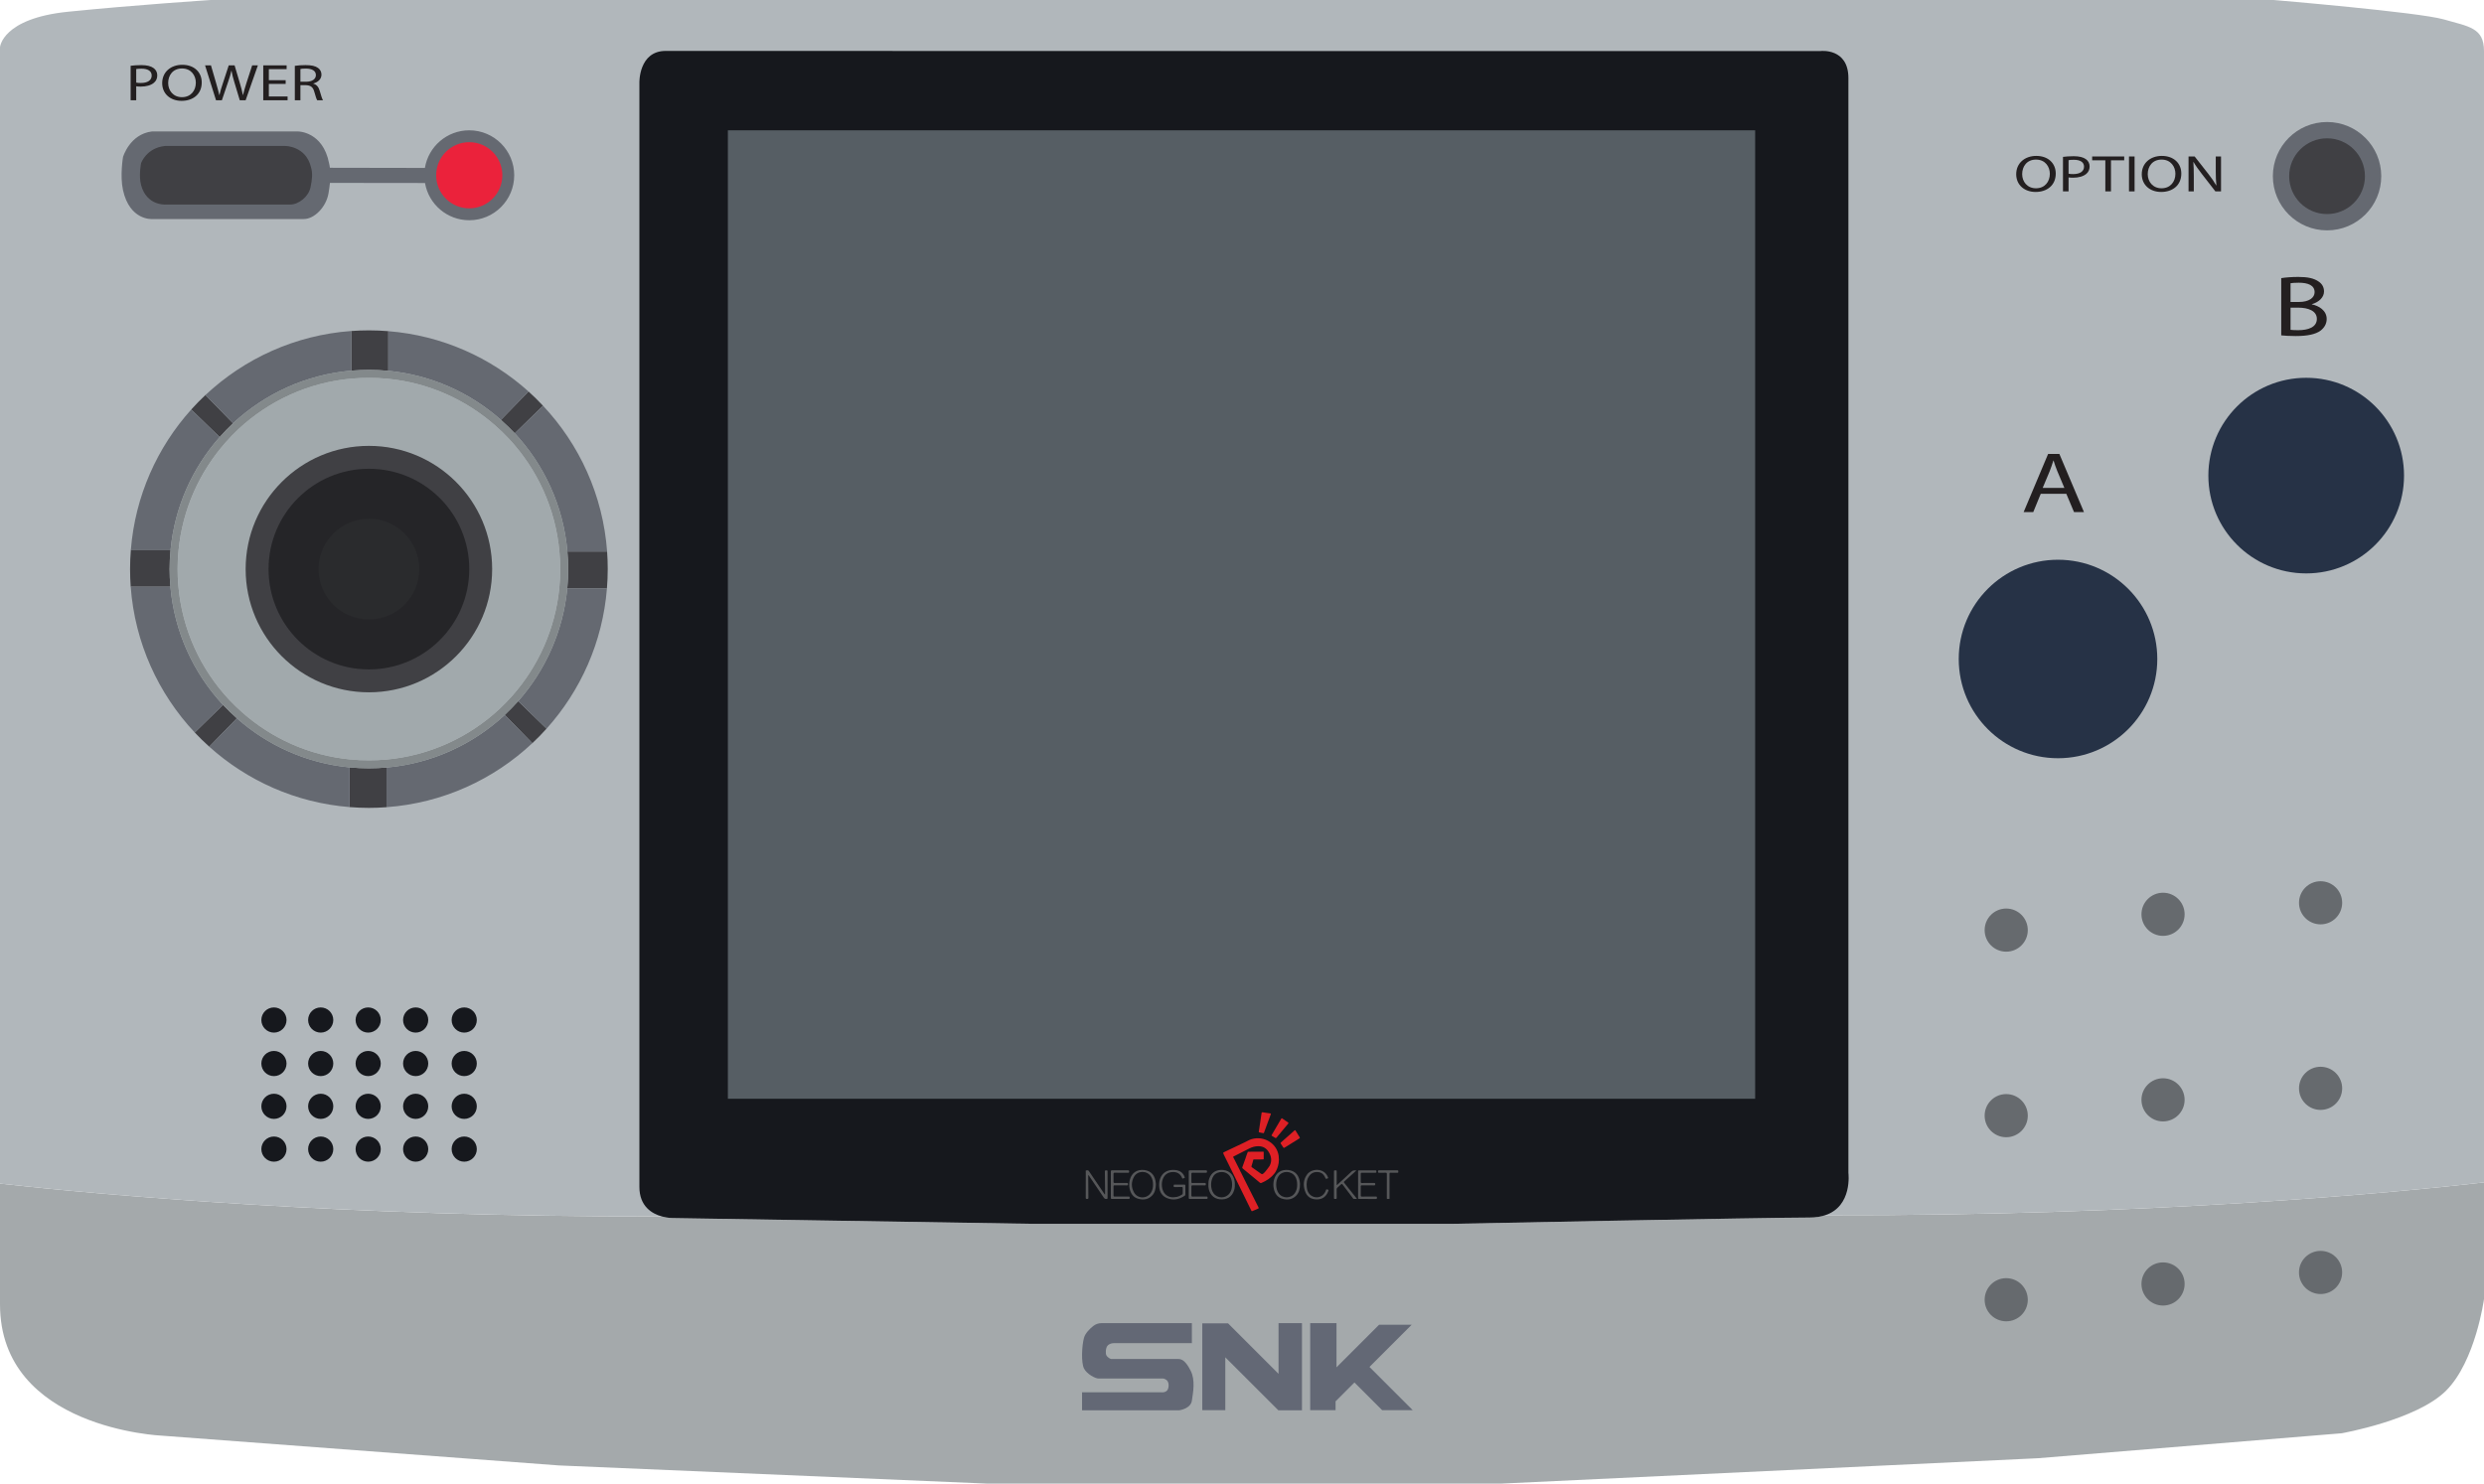 <?xml version="1.0" encoding="UTF-8" standalone="no"?>
<svg
   xmlns:dc="http://purl.org/dc/elements/1.1/"
   xmlns:cc="http://creativecommons.org/ns#"
   xmlns:rdf="http://www.w3.org/1999/02/22-rdf-syntax-ns#"
   xmlns:svg="http://www.w3.org/2000/svg"
   xmlns="http://www.w3.org/2000/svg"
   viewBox="0 0 539.526 322.337"
   height="322.337"
   width="539.526"
   xml:space="preserve"
   version="1.1"
   id="svg2"><defs
     id="defs6"><clipPath
       id="clipPath16"
       clipPathUnits="userSpaceOnUse"><path
         id="path18"
         d="m 0,257.87 431.621,0 L 431.621,0 0,0 0,257.87 Z" /></clipPath></defs><g
     transform="matrix(1.25,0,0,-1.25,0,322.337)"
     id="g10"><g
       id="g12"><g
         clip-path="url(#clipPath16)"
         id="g14"><g
           transform="translate(431.621,52.35)"
           id="g20"><path
             id="path22"
             style="fill:#a4a9ab;fill-opacity:1;fill-rule:nonzero;stroke:none"
             d="m 0,0 0,-5.85 0,-14.42 c 0,0 -1.459,-10.79 -6.585,-15.92 -5.117,-5.12 -18.148,-7.41 -18.148,-7.41 l -52.803,-4.34 -93.266,-4.41 -89.268,0 -74.448,3.16 -68.953,5.17 c 0,0 -28.15,1.17 -28.15,22.83 l 0,20.98 c 16.968,-1.87 59.619,-5.83 115.06,-5.7 1.03,-0.29 1.859,-0.28 1.859,-0.28 l 62.287,-1 73.289,0 c 0,0 54.123,1.09 61.867,1.09 1.06,0 1.949,0.14 2.708,0.4 C -57.24,-5.84 -15.09,-1.72 0,0" /></g><g
           transform="translate(431.621,249)"
           id="g24"><path
             id="path26"
             style="fill:#b1b7bb;fill-opacity:1;fill-rule:nonzero;stroke:none"
             d="m 0,0 0,-196.65 c -15.09,-1.72 -57.24,-5.84 -114.551,-5.7 -0.759,-0.26 -1.648,-0.4 -2.708,-0.4 -7.744,0 -61.867,-1.09 -61.867,-1.09 l -73.289,0 -62.287,1 c 0,0 -0.829,-0.01 -1.859,0.28 -55.441,-0.13 -98.092,3.83 -115.06,5.7 l 0,0.86 0,184 0,12.66 c 0,0 0.33,5 11.822,6.17 11.492,1.17 24.823,2.04 24.823,2.04 l 358.411,0 c 0,0 25.233,-2.12 29.57,-3.37 C -2.668,4.25 0,4.08 0,0" /></g><g
           transform="translate(317.14,46.65)"
           id="g28"><path
             id="path30"
             style="fill:#16181d;fill-opacity:1;fill-rule:nonzero;stroke:none"
             d="m 0,0 c -0.76,-0.26 -1.65,-0.4 -2.71,-0.4 -7.75,0 -61.91,-1.09 -61.91,-1.09 l -73.34,0 -62.33,1 c 0,0 -0.83,-0.01 -1.86,0.28 -1.68,0.47 -3.89,1.73 -3.89,5.14 l 0,191.92 c 0,0 -0.13,5.52 4.58,5.52 4.71,0 100.17,-0.02 100.17,-0.02 l 100.5,0 c 0,0 4.83,0.58 4.83,-4.71 L 4.04,7.35 C 4.04,7.35 4.79,1.57 0,0" /></g><path
           id="path32"
           style="fill:#565e64;fill-opacity:1;fill-rule:nonzero;stroke:none"
           d="m 126.476,235.22 178.5,0 0,-168.328 -178.5,0 0,168.328 z" /><g
           transform="translate(89.35,227.41)"
           id="g34"><path
             id="path36"
             style="fill:#656971;fill-opacity:1;fill-rule:nonzero;stroke:none"
             d="m 0,0 c 0,-4.32 -3.5,-7.82 -7.81,-7.82 -3.86,0 -7.06,2.79 -7.69,6.47 l -16.52,0.02 c -0.05,-0.57 -0.14,-1.17 -0.25,-1.82 -0.41,-2.42 -2.5,-4.46 -4.26,-4.46 l -26.42,0 c 0,0 -3.86,-0.28 -5.03,5.04 -0.55,2.52 0.01,5.75 0.01,5.75 0,0 1.16,3.96 5.02,4.43 l 25.4,0 c 0,0 4.32,0 5.38,-5.53 0.06,-0.26 0.11,-0.51 0.14,-0.78 l 16.51,-0.03 c 0.61,3.71 3.82,6.54 7.71,6.54 C -3.5,7.81 0,4.31 0,0" /></g><g
           transform="translate(28.663,232.497)"
           id="g38"><path
             id="path40"
             style="fill:#404044;fill-opacity:1;fill-rule:nonzero;stroke:none"
             d="m 0,0 20.937,0 c 0,0 3.563,0 4.436,-3.696 0.314,-1.036 0.21,-2.111 -0.081,-3.499 -0.339,-1.615 -2.063,-2.984 -3.511,-2.982 l -21.781,0 c 0,0 -3.188,-0.186 -4.146,3.373 -0.453,1.684 0.004,3.844 0.004,3.844 0,0 0.954,2.647 4.142,2.96" /></g><g
           transform="translate(75.788,227.407)"
           id="g42"><path
             id="path44"
             style="fill:#eb223b;fill-opacity:1;fill-rule:nonzero;stroke:none"
             d="M 0,0 C 0,3.176 2.574,5.75 5.75,5.75 8.926,5.75 11.5,3.176 11.5,0 11.5,-3.176 8.926,-5.75 5.75,-5.75 2.574,-5.75 0,-3.176 0,0" /></g><g
           transform="translate(340.351,143.33)"
           id="g46"><path
             id="path48"
             style="fill:#263246;fill-opacity:1;fill-rule:nonzero;stroke:none"
             d="M 0,0 C 0,9.527 7.723,17.25 17.25,17.25 26.777,17.25 34.5,9.527 34.5,0 34.5,-9.527 26.777,-17.25 17.25,-17.25 7.723,-17.25 0,-9.527 0,0" /></g><g
           transform="translate(383.726,175.205)"
           id="g50"><path
             id="path52"
             style="fill:#263246;fill-opacity:1;fill-rule:nonzero;stroke:none"
             d="M 0,0 C 0,9.389 7.611,17 17,17 26.389,17 34,9.389 34,0 34,-9.389 26.389,-17 17,-17 7.611,-17 0,-9.389 0,0" /></g><g
           transform="translate(403.231,40.45)"
           id="g54"><path
             id="path56"
             style="fill:#666a6e;fill-opacity:1;fill-rule:nonzero;stroke:none"
             d="m 0,0 c -2.08,0 -3.76,-1.67 -3.76,-3.74 0,-2.08 1.68,-3.76 3.76,-3.76 2.07,0 3.74,1.68 3.74,3.76 C 3.74,-1.67 2.07,0 0,0 m -0.005,24.505 c 2.071,0 3.75,1.679 3.75,3.75 0,2.071 -1.679,3.75 -3.75,3.75 -2.071,0 -3.75,-1.679 -3.75,-3.75 0,-2.071 1.679,-3.75 3.75,-3.75 m 0,32.25 c 2.071,0 3.75,1.679 3.75,3.75 0,2.071 -1.679,3.75 -3.75,3.75 -2.071,0 -3.75,-1.679 -3.75,-3.75 0,-2.071 1.679,-3.75 3.75,-3.75 M -27.38,-2 c -2.07,0 -3.75,-1.67 -3.75,-3.74 0,-2.08 1.68,-3.76 3.75,-3.76 2.07,0 3.75,1.68 3.75,3.76 0,2.07 -1.68,3.74 -3.75,3.74 m 0,24.505 c 2.071,0 3.75,1.679 3.75,3.75 0,2.071 -1.679,3.75 -3.75,3.75 -2.071,0 -3.75,-1.679 -3.75,-3.75 0,-2.071 1.679,-3.75 3.75,-3.75 m 0,32.25 c 2.071,0 3.75,1.679 3.75,3.75 0,2.071 -1.679,3.75 -3.75,3.75 -2.071,0 -3.75,-1.679 -3.75,-3.75 0,-2.071 1.679,-3.75 3.75,-3.75 M -54.63,-4.74 c -2.07,0 -3.75,-1.68 -3.75,-3.76 0,-2.07 1.68,-3.74 3.75,-3.74 2.07,0 3.75,1.67 3.75,3.74 0,2.08 -1.68,3.76 -3.75,3.76 m 0,24.495 c 2.071,0 3.75,1.679 3.75,3.75 0,2.071 -1.679,3.75 -3.75,3.75 -2.071,0 -3.75,-1.679 -3.75,-3.75 0,-2.071 1.679,-3.75 3.75,-3.75 m -3.75,36 c 0,2.071 1.679,3.75 3.75,3.75 2.071,0 3.75,-1.679 3.75,-3.75 0,-2.071 -1.679,-3.75 -3.75,-3.75 -2.071,0 -3.75,1.679 -3.75,3.75" /></g><g
           transform="translate(80.663,55.955)"
           id="g58"><path
             id="path60"
             style="fill:#16181d;fill-opacity:1;fill-rule:nonzero;stroke:none"
             d="M 0,0 C 1.208,0 2.188,0.979 2.188,2.188 2.188,3.396 1.208,4.375 0,4.375 -1.208,4.375 -2.187,3.396 -2.187,2.188 -2.187,0.979 -1.208,0 0,0 m 0,7.437 c 1.208,0 2.188,0.98 2.188,2.188 0,1.208 -0.98,2.188 -2.188,2.188 -1.208,0 -2.187,-0.98 -2.187,-2.188 0,-1.208 0.979,-2.188 2.187,-2.188 m 0,7.438 c 1.208,0 2.188,0.979 2.188,2.187 0,1.209 -0.98,2.188 -2.188,2.188 -1.208,0 -2.187,-0.979 -2.187,-2.188 0,-1.208 0.979,-2.187 2.187,-2.187 m 0,7.562 c 1.208,0 2.188,0.98 2.188,2.188 0,1.208 -0.98,2.187 -2.188,2.187 -1.208,0 -2.187,-0.979 -2.187,-2.187 0,-1.208 0.979,-2.188 2.187,-2.188 M -8.437,0 c 1.208,0 2.187,0.979 2.187,2.188 0,1.208 -0.979,2.187 -2.187,2.187 -1.209,0 -2.188,-0.979 -2.188,-2.187 C -10.625,0.979 -9.646,0 -8.437,0 m 0,7.437 c 1.208,0 2.187,0.98 2.187,2.188 0,1.208 -0.979,2.188 -2.187,2.188 -1.209,0 -2.188,-0.98 -2.188,-2.188 0,-1.208 0.979,-2.188 2.188,-2.188 m 0,7.438 c 1.208,0 2.187,0.979 2.187,2.187 0,1.209 -0.979,2.188 -2.187,2.188 -1.209,0 -2.188,-0.979 -2.188,-2.188 0,-1.208 0.979,-2.187 2.188,-2.187 m 0,7.562 c 1.208,0 2.187,0.98 2.187,2.188 0,1.208 -0.979,2.187 -2.187,2.187 -1.209,0 -2.188,-0.979 -2.188,-2.187 0,-1.208 0.979,-2.188 2.188,-2.188 M -16.687,0 c 1.208,0 2.187,0.979 2.187,2.188 0,1.208 -0.979,2.187 -2.187,2.187 -1.209,0 -2.188,-0.979 -2.188,-2.187 0,-1.209 0.979,-2.188 2.188,-2.188 m 0,7.437 c 1.208,0 2.187,0.98 2.187,2.188 0,1.208 -0.979,2.188 -2.187,2.188 -1.209,0 -2.188,-0.98 -2.188,-2.188 0,-1.208 0.979,-2.188 2.188,-2.188 m 0,7.438 c 1.208,0 2.187,0.979 2.187,2.187 0,1.209 -0.979,2.188 -2.187,2.188 -1.209,0 -2.188,-0.979 -2.188,-2.188 0,-1.208 0.979,-2.187 2.188,-2.187 m 0,7.562 c 1.208,0 2.187,0.98 2.187,2.188 0,1.208 -0.979,2.187 -2.187,2.187 -1.209,0 -2.188,-0.979 -2.188,-2.187 0,-1.208 0.979,-2.188 2.188,-2.188 M -24.937,0 c 1.208,0 2.187,0.979 2.187,2.188 0,1.208 -0.979,2.187 -2.187,2.187 -1.209,0 -2.188,-0.979 -2.188,-2.187 0,-1.209 0.979,-2.188 2.188,-2.188 m 0,7.437 c 1.208,0 2.187,0.98 2.187,2.188 0,1.208 -0.979,2.188 -2.187,2.188 -1.209,0 -2.188,-0.98 -2.188,-2.188 0,-1.208 0.979,-2.188 2.188,-2.188 m 0,7.438 c 1.208,0 2.187,0.979 2.187,2.187 0,1.209 -0.979,2.188 -2.187,2.188 -1.209,0 -2.188,-0.979 -2.188,-2.188 0,-1.208 0.979,-2.187 2.188,-2.187 m 0,7.562 c 1.208,0 2.187,0.98 2.187,2.188 0,1.208 -0.979,2.187 -2.187,2.187 -1.209,0 -2.188,-0.979 -2.188,-2.187 0,-1.208 0.979,-2.188 2.188,-2.188 M -33.063,0 c 1.209,0 2.188,0.979 2.188,2.188 0,1.208 -0.979,2.187 -2.188,2.187 -1.208,0 -2.187,-0.979 -2.187,-2.187 0,-1.209 0.979,-2.188 2.187,-2.188 m 0,7.437 c 1.209,0 2.188,0.98 2.188,2.188 0,1.208 -0.979,2.188 -2.188,2.188 -1.208,0 -2.187,-0.98 -2.187,-2.188 0,-1.208 0.979,-2.188 2.187,-2.188 m 0,7.438 c 1.209,0 2.188,0.979 2.188,2.187 0,1.209 -0.979,2.188 -2.188,2.188 -1.208,0 -2.187,-0.979 -2.187,-2.188 0,-1.208 0.979,-2.187 2.187,-2.187 m -2.187,9.75 c 0,1.208 0.979,2.187 2.187,2.187 1.209,0 2.188,-0.979 2.188,-2.187 0,-1.208 -0.979,-2.188 -2.188,-2.188 -1.208,0 -2.187,0.98 -2.187,2.188" /></g><g
           transform="translate(394.934,227.247)"
           id="g62"><path
             id="path64"
             style="fill:#656971;fill-opacity:1;fill-rule:nonzero;stroke:none"
             d="m 0,0 c 0,5.201 4.216,9.417 9.417,9.417 5.2,0 9.416,-4.216 9.416,-9.417 0,-5.201 -4.216,-9.417 -9.416,-9.417 C 4.216,-9.417 0,-5.201 0,0" /></g><g
           transform="translate(397.767,227.247)"
           id="g66"><path
             id="path68"
             style="fill:#404044;fill-opacity:1;fill-rule:nonzero;stroke:none"
             d="m 0,0 c 0,3.636 2.947,6.583 6.583,6.583 3.636,0 6.584,-2.947 6.584,-6.583 0,-3.636 -2.948,-6.583 -6.584,-6.583 C 2.947,-6.583 0,-3.636 0,0" /></g><g
           transform="translate(29.64,162.33)"
           id="g70"><path
             id="path72"
             style="fill:#404044;fill-opacity:1;fill-rule:nonzero;stroke:none"
             d="m 0,0 -6.9,0 c -0.09,-1.11 -0.14,-2.24 -0.14,-3.38 0,-1.03 0.04,-2.05 0.11,-3.06 l 6.9,0 c -0.09,1.01 -0.14,2.03 -0.14,3.06 0,1.14 0.06,2.27 0.17,3.38 m 9.11,-26.98 -4.91,-4.8 c 0.81,-0.86 1.65,-1.68 2.52,-2.46 l 4.8,4.93 c -0.83,0.74 -1.64,1.52 -2.41,2.33 M 34.46,-38 c -1.14,0 -2.26,0.05 -3.37,0.16 l 0,-6.9 c 1.11,-0.09 2.23,-0.14 3.37,-0.14 1.03,0 2.05,0.04 3.06,0.12 l 0,6.89 C 36.51,-37.95 35.49,-38 34.46,-38 m 25.94,11.67 c -0.75,-0.83 -1.52,-1.62 -2.33,-2.39 l 4.79,-4.91 c 0.86,0.8 1.68,1.64 2.47,2.52 l -4.93,4.78 z m 15.45,26.02 -6.9,0 c 0.09,-1.01 0.14,-2.03 0.14,-3.07 0,-1.14 -0.05,-2.26 -0.16,-3.37 l 6.89,0 c 0.09,1.11 0.14,2.23 0.14,3.37 0,1.03 -0.04,2.06 -0.11,3.07 M 62.2,27.49 57.4,22.56 c 0.83,-0.74 1.64,-1.52 2.41,-2.33 l 4.9,4.79 c -0.8,0.86 -1.64,1.68 -2.51,2.47 M 34.46,38.12 c -1.03,0 -2.05,-0.04 -3.06,-0.11 l 0,-6.89 c 1.01,0.08 2.03,0.13 3.06,0.13 1.14,0 2.26,-0.05 3.37,-0.16 l 0,6.89 c -1.11,0.09 -2.23,0.14 -3.37,0.14 M 10.85,21.97 C 10.04,21.2 9.27,20.41 8.53,19.57 l -4.94,4.79 c 0.79,0.88 1.62,1.72 2.47,2.52 l 4.79,-4.91 z" /></g><g
           transform="translate(98.591,162.02)"
           id="g74"><path
             id="path76"
             style="fill:#656971;fill-opacity:1;fill-rule:nonzero;stroke:none"
             d="M 0,0 6.9,0 C 6.18,9.78 2.08,18.61 -4.24,25.33 l -4.9,-4.79 C -4.04,15.05 -0.69,7.91 0,0 m -8.55,-26.02 4.93,-4.78 c 5.9,6.57 9.74,15.02 10.49,24.36 l -6.89,0 c -0.73,-7.48 -3.83,-14.26 -8.53,-19.58 m -22.88,-11.54 0,-6.89 c 9.78,0.71 18.61,4.81 25.34,11.13 l -4.79,4.91 c -5.49,-5.1 -12.64,-8.45 -20.55,-9.15 M -6.75,27.8 c -6.57,5.91 -15.03,9.74 -24.37,10.49 l 0,-6.89 c 7.47,-0.72 14.25,-3.82 19.57,-8.53 l 4.8,4.93 z m -30.8,3.63 0,6.89 c -9.77,-0.71 -18.6,-4.81 -25.34,-11.13 l 4.79,-4.91 c 5.49,5.11 12.64,8.46 20.55,9.15 m -24.68,-65.36 c 6.57,-5.91 15.03,-9.75 24.37,-10.5 l 0,6.9 c -7.47,0.72 -14.25,3.82 -19.57,8.53 l -4.8,-4.93 z m -6.75,27.8 -6.9,0 c 0.72,-9.78 4.82,-18.61 11.13,-25.34 l 4.91,4.8 c -5.1,5.48 -8.45,12.63 -9.14,20.54 m 0.03,6.44 -6.9,0 c 0.75,9.34 4.59,17.8 10.49,24.36 l 4.94,-4.79 c -4.71,-5.32 -7.81,-12.1 -8.53,-19.57" /></g><g
           transform="translate(97.191,155.72)"
           id="g78"><path
             id="path80"
             style="fill:#83898b;fill-opacity:1;fill-rule:nonzero;stroke:none"
             d="m 0,0 c -0.7,-7.19 -3.68,-13.69 -8.19,-18.8 -0.72,-0.8 -1.46,-1.56 -2.24,-2.3 -5.27,-4.89 -12.13,-8.11 -19.72,-8.78 -0.97,-0.08 -1.95,-0.12 -2.94,-0.12 -1.09,0 -2.17,0.04 -3.24,0.15 -7.17,0.69 -13.67,3.67 -18.78,8.19 -0.8,0.71 -1.58,1.46 -2.31,2.24 -4.9,5.26 -8.12,12.12 -8.78,19.71 -0.09,0.97 -0.13,1.95 -0.13,2.94 0,1.09 0.05,2.18 0.16,3.24 0.69,7.18 3.67,13.68 8.19,18.79 0.71,0.81 1.45,1.57 2.23,2.31 5.27,4.9 12.13,8.12 19.72,8.78 0.97,0.08 1.95,0.12 2.94,0.12 1.09,0 2.17,-0.04 3.24,-0.15 7.17,-0.69 13.67,-3.67 18.78,-8.19 0.8,-0.71 1.58,-1.46 2.31,-2.24 C -3.86,20.62 -0.64,13.77 0.02,6.18 0.11,5.21 0.15,4.23 0.15,3.23 0.15,2.14 0.11,1.06 0,0 m 1.4,6.3 c -0.69,7.91 -4.04,15.05 -9.14,20.54 -0.77,0.81 -1.58,1.59 -2.41,2.33 -5.32,4.71 -12.1,7.81 -19.57,8.53 -1.11,0.11 -2.23,0.16 -3.37,0.16 -1.03,0 -2.05,-0.05 -3.06,-0.13 -7.91,-0.69 -15.06,-4.04 -20.55,-9.15 -0.81,-0.77 -1.58,-1.56 -2.32,-2.4 -4.71,-5.32 -7.81,-12.1 -8.53,-19.57 -0.11,-1.11 -0.17,-2.24 -0.17,-3.38 0,-1.03 0.05,-2.05 0.14,-3.06 0.69,-7.91 4.04,-15.06 9.14,-20.54 0.77,-0.81 1.58,-1.59 2.41,-2.33 5.32,-4.71 12.1,-7.81 19.57,-8.53 1.11,-0.11 2.23,-0.16 3.37,-0.16 1.03,0 2.05,0.05 3.06,0.13 7.91,0.7 15.06,4.05 20.55,9.15 0.81,0.77 1.58,1.56 2.33,2.39 4.7,5.32 7.8,12.1 8.53,19.58 0.11,1.11 0.16,2.23 0.16,3.37 0,1.04 -0.05,2.06 -0.14,3.07" /></g><g
           transform="translate(97.341,158.95)"
           id="g82"><path
             id="path84"
             style="fill:#a1a9ac;fill-opacity:1;fill-rule:nonzero;stroke:none"
             d="m 0,0 c 0,-1.09 -0.04,-2.17 -0.15,-3.23 -0.7,-7.19 -3.68,-13.69 -8.19,-18.8 -0.72,-0.8 -1.46,-1.56 -2.24,-2.3 -5.27,-4.89 -12.13,-8.11 -19.72,-8.78 -0.97,-0.08 -1.95,-0.12 -2.94,-0.12 -1.09,0 -2.17,0.04 -3.24,0.15 -7.17,0.69 -13.67,3.67 -18.78,8.19 -0.8,0.71 -1.58,1.46 -2.31,2.24 -4.9,5.26 -8.12,12.12 -8.78,19.71 -0.09,0.97 -0.13,1.95 -0.13,2.94 0,1.09 0.05,2.18 0.16,3.24 0.69,7.18 3.67,13.68 8.19,18.79 0.71,0.81 1.45,1.57 2.23,2.31 5.27,4.9 12.13,8.12 19.72,8.78 0.97,0.08 1.95,0.12 2.94,0.12 1.09,0 2.17,-0.04 3.24,-0.15 7.17,-0.69 13.67,-3.67 18.78,-8.19 0.8,-0.71 1.58,-1.46 2.31,-2.24 4.9,-5.27 8.12,-12.12 8.78,-19.71 C -0.04,1.98 0,1 0,0" /></g><g
           transform="translate(42.684,158.955)"
           id="g86"><path
             id="path88"
             style="fill:#404044;fill-opacity:1;fill-rule:nonzero;stroke:none"
             d="m 0,0 c 0,11.828 9.589,21.417 21.417,21.417 11.828,0 21.416,-9.589 21.416,-21.417 0,-11.828 -9.588,-21.417 -21.416,-21.417 C 9.589,-21.417 0,-11.828 0,0" /></g><g
           transform="translate(46.663,158.955)"
           id="g90"><path
             id="path92"
             style="fill:#252528;fill-opacity:1;fill-rule:nonzero;stroke:none"
             d="M 0,0 C 0,9.63 7.807,17.437 17.437,17.437 27.068,17.437 34.875,9.63 34.875,0 34.875,-9.63 27.068,-17.437 17.437,-17.437 7.807,-17.437 0,-9.63 0,0" /></g><g
           transform="translate(72.85,158.955)"
           id="g94"><path
             id="path96"
             style="fill:#2a2b2d;fill-opacity:1;fill-rule:nonzero;stroke:none"
             d="m 0,0 c 0,4.832 -3.918,8.75 -8.75,8.75 -4.833,0 -8.75,-3.918 -8.75,-8.75 0,-4.832 3.917,-8.75 8.75,-8.75 C -3.918,-8.75 0,-4.832 0,0" /></g><g
           transform="translate(206.891,19.62)"
           id="g98"><path
             id="path100"
             style="fill:#636875;fill-opacity:1;fill-rule:nonzero;stroke:none"
             d="m 0,0 c -0.83,1.63 -1.46,2.04 -2.16,2.04 l -11.67,0 c 0,0 -0.51,0.13 -0.81,0.63 -0.18,0.3 -0.15,1.25 0.18,1.66 0.3,0.37 0.8,0.46 1.09,0.46 l 13.58,0 0,3.48 -15.71,0 c -0.51,0 -1.01,-0.17 -1.42,-0.49 -0.59,-0.47 -1.39,-1.24 -1.62,-2.07 -0.38,-1.38 -0.5,-4.31 0,-5.31 0.5,-1 2,-1.75 2.5,-1.75 l 11.25,0 c 0,0 0.58,-0.06 0.83,-0.56 0.25,-0.5 0.13,-1.38 -0.25,-1.63 -0.37,-0.25 -0.54,-0.21 -1,-0.21 l -13.66,0 0,-3.13 16.87,0 c 0,0 2,0.26 2.21,1.67 C 0.42,-3.79 0.84,-1.62 0,0 m 15.27,8.27 0,-8.81 -8.78,8.78 -4.47,0 0,-15.09 4,0 0,9.18 9.22,-9.21 4.1,0 0,15.15 -4.07,0 z m 23.31,-15.12 -5.31,0 -4.81,4.81 -3.28,-3.28 0,-1.53 -4.41,0 0,15.12 4.57,0 0,-7.68 7.4,7.4 5.66,0 -7.33,-7.33 7.51,-7.51 z" /></g><g
           transform="translate(23.669,243.51)"
           id="g102"><path
             id="path104"
             style="fill:#231f20;fill-opacity:1;fill-rule:nonzero;stroke:none"
             d="m 0,0 c 0.212,-0.045 0.479,-0.063 0.803,-0.063 1.171,0 1.885,0.459 1.885,1.296 0,0.802 -0.703,1.189 -1.773,1.189 C 0.491,2.422 0.167,2.395 0,2.359 L 0,0 Z M -0.971,2.926 C -0.502,2.989 0.111,3.043 0.892,3.043 1.852,3.043 2.554,2.863 3,2.539 3.413,2.251 3.658,1.81 3.658,1.27 3.658,0.72 3.458,0.288 3.078,-0.027 2.565,-0.468 1.729,-0.693 0.781,-0.693 0.491,-0.693 0.223,-0.684 0,-0.639 l 0,-2.431 -0.971,0 0,5.996 z" /></g><g
           transform="translate(29.221,243.438)"
           id="g106"><path
             id="path108"
             style="fill:#231f20;fill-opacity:1;fill-rule:nonzero;stroke:none"
             d="m 0,0 c 0,-1.296 0.87,-2.458 2.398,-2.458 1.54,0 2.409,1.144 2.409,2.521 C 4.807,1.269 4.026,2.53 2.409,2.53 0.803,2.53 0,1.332 0,0 m 5.833,0.099 c 0,-2.089 -1.572,-3.196 -3.491,-3.196 -1.985,0 -3.38,1.243 -3.38,3.079 0,1.926 1.484,3.187 3.492,3.187 2.052,0 3.379,-1.27 3.379,-3.07" /></g><g
           transform="translate(37.538,240.44)"
           id="g110"><path
             id="path112"
             style="fill:#231f20;fill-opacity:1;fill-rule:nonzero;stroke:none"
             d="m 0,0 -1.907,6.068 1.026,0 0.892,-3.07 C 0.234,2.242 0.435,1.485 0.569,0.9 l 0.022,0 c 0.123,0.603 0.357,1.324 0.614,2.107 l 1.003,3.061 1.016,0 0.914,-3.079 C 4.35,2.269 4.551,1.548 4.663,0.909 l 0.022,0 C 4.841,1.576 5.053,2.25 5.287,3.007 l 0.993,3.061 0.992,0 L 5.142,0 4.127,0 3.179,3.16 C 2.945,3.934 2.789,4.528 2.688,5.141 l -0.022,0 C 2.532,4.538 2.365,3.943 2.086,3.16 L 1.015,0 0,0 Z" /></g><g
           transform="translate(49.637,243.285)"
           id="g114"><path
             id="path116"
             style="fill:#231f20;fill-opacity:1;fill-rule:nonzero;stroke:none"
             d="m 0,0 -2.922,0 0,-2.188 3.256,0 0,-0.657 -4.227,0 0,6.068 4.06,0 0,-0.657 -3.089,0 0,-1.918 L 0,0.648 0,0 Z" /></g><g
           transform="translate(52.2,243.663)"
           id="g118"><path
             id="path120"
             style="fill:#231f20;fill-opacity:1;fill-rule:nonzero;stroke:none"
             d="M 0,0 0.993,0 C 2.03,0 2.688,0.459 2.688,1.152 2.688,1.936 1.985,2.277 0.959,2.287 0.491,2.287 0.156,2.25 0,2.214 L 0,0 Z M -0.971,2.764 C -0.48,2.845 0.223,2.89 0.892,2.89 1.929,2.89 2.599,2.737 3.067,2.395 3.446,2.125 3.658,1.71 3.658,1.242 3.658,0.441 3.034,-0.09 2.242,-0.306 l 0,-0.027 c 0.58,-0.162 0.925,-0.594 1.104,-1.225 0.245,-0.846 0.424,-1.431 0.58,-1.665 l -1.004,0 c -0.123,0.171 -0.29,0.693 -0.502,1.449 -0.223,0.837 -0.625,1.152 -1.505,1.18 l -0.915,0 0,-2.629 -0.971,0 0,5.987 z" /></g><g
           transform="translate(351.373,227.603)"
           id="g122"><path
             id="path124"
             style="fill:#231f20;fill-opacity:1;fill-rule:nonzero;stroke:none"
             d="m 0,0 c 0,-1.296 0.87,-2.458 2.398,-2.458 1.54,0 2.41,1.144 2.41,2.521 C 4.808,1.269 4.026,2.53 2.409,2.53 0.804,2.53 0,1.332 0,0 m 5.834,0.099 c 0,-2.089 -1.573,-3.196 -3.491,-3.196 -1.986,0 -3.38,1.243 -3.38,3.079 0,1.926 1.483,3.187 3.491,3.187 2.053,0 3.38,-1.27 3.38,-3.07" /></g><g
           transform="translate(359.435,227.675)"
           id="g126"><path
             id="path128"
             style="fill:#231f20;fill-opacity:1;fill-rule:nonzero;stroke:none"
             d="m 0,0 c 0.212,-0.045 0.479,-0.063 0.803,-0.063 1.171,0 1.885,0.459 1.885,1.296 0,0.802 -0.703,1.189 -1.774,1.189 C 0.49,2.422 0.167,2.395 0,2.359 L 0,0 Z M -0.971,2.926 C -0.502,2.989 0.111,3.043 0.892,3.043 1.852,3.043 2.554,2.863 3,2.539 3.413,2.251 3.658,1.81 3.658,1.27 3.658,0.72 3.457,0.288 3.078,-0.027 2.565,-0.468 1.729,-0.693 0.78,-0.693 0.49,-0.693 0.223,-0.684 0,-0.639 l 0,-2.431 -0.971,0 0,5.996 z" /></g><g
           transform="translate(365.822,230.007)"
           id="g130"><path
             id="path132"
             style="fill:#231f20;fill-opacity:1;fill-rule:nonzero;stroke:none"
             d="m 0,0 -2.286,0 0,0.666 5.565,0 0,-0.666 -2.298,0 0,-5.402 L 0,-5.402 0,0 Z" /></g><path
           id="path134"
           style="fill:#231f20;fill-opacity:1;fill-rule:nonzero;stroke:none"
           d="m 370.906,224.605 -0.971,0 0,6.068 0.971,0 0,-6.068 z" /><g
           transform="translate(373.191,227.603)"
           id="g136"><path
             id="path138"
             style="fill:#231f20;fill-opacity:1;fill-rule:nonzero;stroke:none"
             d="m 0,0 c 0,-1.296 0.87,-2.458 2.398,-2.458 1.54,0 2.41,1.144 2.41,2.521 C 4.808,1.269 4.026,2.53 2.409,2.53 0.804,2.53 0,1.332 0,0 m 5.834,0.099 c 0,-2.089 -1.573,-3.196 -3.491,-3.196 -1.986,0 -3.38,1.243 -3.38,3.079 0,1.926 1.483,3.187 3.491,3.187 2.053,0 3.38,-1.27 3.38,-3.07" /></g><g
           transform="translate(380.282,224.605)"
           id="g140"><path
             id="path142"
             style="fill:#231f20;fill-opacity:1;fill-rule:nonzero;stroke:none"
             d="m 0,0 0,6.068 1.06,0 2.409,-3.07 C 4.026,2.287 4.462,1.647 4.818,1.026 L 4.841,1.035 C 4.752,1.846 4.729,2.584 4.729,3.529 l 0,2.539 0.915,0 L 5.644,0 4.662,0 2.275,3.079 C 1.751,3.754 1.249,4.447 0.87,5.104 L 0.836,5.096 C 0.893,4.33 0.914,3.601 0.914,2.593 L 0.914,0 0,0 Z" /></g><g
           transform="translate(358.708,173.064)"
           id="g144"><path
             id="path146"
             style="fill:#231f20;fill-opacity:1;fill-rule:nonzero;stroke:none"
             d="m 0,0 -1.227,2.91 c -0.278,0.66 -0.463,1.26 -0.65,1.845 l -0.037,0 C -2.1,4.155 -2.304,3.54 -2.545,2.925 L -3.771,0 0,0 Z m -4.106,-1.02 -1.302,-3.18 -1.672,0 4.256,10.11 1.951,0 4.275,-10.11 -1.728,0 -1.339,3.18 -4.441,0 z" /></g><g
           transform="translate(398.005,200.541)"
           id="g148"><path
             id="path150"
             style="fill:#231f20;fill-opacity:1;fill-rule:nonzero;stroke:none"
             d="m 0,0 c 0.315,-0.045 0.78,-0.06 1.356,-0.06 1.673,0 3.216,0.495 3.216,1.965 0,1.38 -1.468,1.95 -3.234,1.95 L 0,3.855 0,0 Z m 0,4.845 1.468,0 c 1.71,0 2.714,0.72 2.714,1.695 0,1.185 -1.116,1.65 -2.751,1.65 C 0.687,8.19 0.26,8.145 0,8.1 L 0,4.845 Z m -1.617,4.14 c 0.706,0.12 1.821,0.21 2.955,0.21 C 2.955,9.195 3.996,8.97 4.776,8.46 5.427,8.07 5.817,7.47 5.817,6.675 5.817,5.7 5.018,4.845 3.698,4.455 l 0,-0.03 C 4.888,4.185 6.281,3.39 6.281,1.89 6.281,1.02 5.854,0.36 5.223,-0.135 4.349,-0.78 2.937,-1.08 0.892,-1.08 c -1.116,0 -1.97,0.06 -2.509,0.12 l 0,9.945 z" /></g><g
           transform="translate(240.975,51.777)"
           id="g152"><path
             id="path154"
             style="fill:#565759;fill-opacity:1;fill-rule:nonzero;stroke:none"
             d="M 0,0 C 0,0.675 -0.008,1.35 0.005,2.025 0.009,2.225 -0.056,2.266 -0.239,2.26 -0.61,2.247 -0.983,2.265 -1.355,2.252 -1.545,2.245 -1.518,2.358 -1.525,2.476 -1.532,2.607 -1.507,2.674 -1.349,2.673 -0.288,2.666 0.773,2.665 1.834,2.674 2.014,2.675 1.997,2.578 1.994,2.465 1.992,2.357 2.024,2.246 1.839,2.252 1.447,2.265 1.053,2.249 0.661,2.259 0.502,2.264 0.465,2.208 0.466,2.058 0.471,0.68 0.469,-0.698 0.467,-2.076 0.467,-2.146 0.51,-2.252 0.423,-2.279 0.3,-2.318 0.161,-2.317 0.037,-2.278 -0.028,-2.258 0.001,-2.167 0.001,-2.108 -0.001,-1.405 0,-0.703 0,0" /></g><g
           transform="translate(239.261,49.694)"
           id="g156"><path
             id="path158"
             style="fill:#565759;fill-opacity:1;fill-rule:nonzero;stroke:none"
             d="m 0,0 c -0.006,-0.145 -0.017,-0.219 -0.198,-0.217 -0.958,0.01 -1.916,0.008 -2.874,0.001 -0.168,-0.002 -0.207,0.05 -0.205,0.211 0.008,0.758 0.003,1.516 0.003,2.274 0,0.765 0.004,1.53 -0.002,2.295 -0.001,0.139 0.031,0.193 0.182,0.191 0.937,-0.006 1.874,-0.007 2.812,0.001 0.177,0.002 0.178,-0.082 0.181,-0.214 0.004,-0.143 -0.02,-0.209 -0.188,-0.207 -0.772,0.009 -1.544,0 -2.316,0.007 C -2.764,4.344 -2.821,4.305 -2.817,4.135 -2.805,3.674 -2.806,3.212 -2.816,2.751 -2.82,2.59 -2.763,2.555 -2.614,2.556 c 0.703,0.007 1.406,-0.002 2.109,0.008 0.168,0.002 0.21,-0.049 0.207,-0.21 C -0.3,2.2 -0.327,2.139 -0.501,2.142 -1.204,2.152 -1.907,2.141 -2.61,2.149 -2.777,2.152 -2.819,2.098 -2.816,1.938 c 0.009,-0.51 0.009,-1.02 0,-1.53 -0.004,-0.163 0.042,-0.212 0.207,-0.211 0.8,0.008 1.599,0 2.399,0.007 C -0.051,0.206 0.007,0.168 0,0" /></g><g
           transform="translate(235.784,49.484)"
           id="g160"><path
             id="path162"
             style="fill:#565759;fill-opacity:1;fill-rule:nonzero;stroke:none"
             d="M 0,0 C -0.209,0 -0.378,-0.004 -0.546,0.001 -0.643,0.004 -0.675,0.097 -0.723,0.16 -1.312,0.933 -1.903,1.704 -2.485,2.482 -2.588,2.621 -2.656,2.639 -2.783,2.512 -2.977,2.317 -3.185,2.135 -3.396,1.958 -3.497,1.873 -3.528,1.78 -3.526,1.653 -3.521,1.157 -3.533,0.66 -3.519,0.165 c 0.005,-0.193 -0.105,-0.175 -0.222,-0.166 -0.108,0.008 -0.25,-0.064 -0.249,0.158 0.007,1.551 0.006,3.102 0,4.652 -10e-4,0.206 0.13,0.152 0.234,0.151 0.104,0 0.238,0.057 0.235,-0.15 -0.008,-0.73 -0.004,-1.461 -10e-4,-2.192 0,-0.062 -0.042,-0.152 0.039,-0.183 0.062,-0.024 0.101,0.056 0.144,0.096 0.791,0.728 1.595,1.444 2.363,2.195 0.258,0.253 0.52,0.247 0.88,0.223 C -0.559,4.527 -0.982,4.143 -1.404,3.76 -1.659,3.528 -1.909,3.289 -2.172,3.068 -2.3,2.961 -2.288,2.889 -2.192,2.769 -1.506,1.915 -0.826,1.056 -0.144,0.198 -0.103,0.146 -0.066,0.091 0,0" /></g><g
           transform="translate(230.788,50.8)"
           id="g164"><path
             id="path166"
             style="fill:#565759;fill-opacity:1;fill-rule:nonzero;stroke:none"
             d="m 0,0 c -0.356,-0.933 -1.017,-1.402 -1.979,-1.401 -1.037,0 -1.746,0.491 -2.067,1.484 -0.331,1.026 -0.265,2.007 0.415,2.9 0.764,1.002 2.92,1.162 3.581,-0.523 C -0.019,2.381 0.055,2.271 -0.094,2.256 -0.216,2.244 -0.372,2.045 -0.473,2.293 -0.686,2.819 -1.015,3.229 -1.609,3.328 -2.288,3.441 -2.867,3.254 -3.289,2.687 -3.732,2.092 -3.795,1.406 -3.72,0.696 c 0.049,-0.454 0.183,-0.877 0.51,-1.215 0.818,-0.845 2.165,-0.639 2.689,0.411 0.053,0.105 0.104,0.213 0.132,0.325 0.034,0.139 0.107,0.148 0.226,0.114 C 0.099,0.259 0.1,0.264 0,0" /></g><g
           transform="translate(225.024,50.545)"
           id="g168"><path
             id="path170"
             style="fill:#565759;fill-opacity:1;fill-rule:nonzero;stroke:none"
             d="M 0,0 C -0.663,-1.032 -2.172,-1.055 -2.869,-0.046 -3.416,0.746 -3.409,2.128 -2.854,2.916 -2.172,3.887 -0.657,3.856 0,2.857 0.255,2.469 0.372,2.017 0.372,1.418 0.384,0.909 0.278,0.432 0,0 M 0.858,1.64 C 0.77,2.989 0.065,3.824 -1.162,3.964 -2.387,4.104 -3.324,3.49 -3.644,2.303 -3.789,1.768 -3.8,1.224 -3.681,0.685 c 0.185,-0.837 0.632,-1.481 1.489,-1.721 0.855,-0.24 1.676,-0.151 2.348,0.501 0.546,0.53 0.695,1.218 0.703,1.948 0,0.076 0.004,0.151 -0.001,0.227" /></g><g
           transform="translate(222.554,59.076)"
           id="g172"><path
             id="path174"
             style="fill:#df2025;fill-opacity:1;fill-rule:nonzero;stroke:none"
             d="M 0,0 C -0.053,0.081 -0.068,0.142 0.025,0.223 0.81,0.91 1.592,1.602 2.369,2.297 2.471,2.388 2.509,2.368 2.572,2.263 2.803,1.877 3.04,1.494 3.281,1.114 3.337,1.026 3.331,0.98 3.238,0.931 3.143,0.88 3.055,0.814 2.964,0.755 2.196,0.28 1.425,-0.192 0.661,-0.673 0.536,-0.751 0.482,-0.732 0.41,-0.614 0.282,-0.404 0.138,-0.204 0,0" /></g><g
           transform="translate(219.937,64.466)"
           id="g176"><path
             id="path178"
             style="fill:#df2025;fill-opacity:1;fill-rule:nonzero;stroke:none"
             d="M 0,0 C 0.021,-0.003 0.042,-0.007 0.063,-0.01 0.099,-0.036 0.137,-0.04 0.178,-0.026 0.199,-0.03 0.221,-0.034 0.242,-0.038 0.297,-0.071 0.355,-0.072 0.416,-0.061 0.437,-0.064 0.458,-0.068 0.478,-0.071 0.514,-0.098 0.553,-0.1 0.594,-0.088 0.615,-0.092 0.636,-0.096 0.657,-0.099 0.702,-0.128 0.751,-0.129 0.801,-0.117 0.823,-0.12 0.844,-0.124 0.865,-0.128 0.924,-0.182 0.886,-0.238 0.867,-0.291 0.798,-0.482 0.727,-0.672 0.657,-0.862 0.342,-1.715 0.028,-2.567 -0.286,-3.421 c -0.028,-0.074 -0.046,-0.156 -0.159,-0.132 -0.227,0.049 -0.454,0.096 -0.682,0.14 -0.075,0.015 -0.092,0.053 -0.081,0.126 0.103,0.669 0.204,1.338 0.304,2.007 0.049,0.331 0.095,0.663 0.143,0.994 0.004,0.021 0.008,0.043 0.012,0.064 0.026,0.035 0.03,0.073 0.017,0.115 0.003,0.021 0.007,0.043 0.01,0.064 0.02,0.117 0.087,0.143 0.194,0.106 C -0.494,0.051 -0.453,0.059 -0.416,0.058 -0.395,0.055 -0.373,0.052 -0.352,0.049 -0.317,0.024 -0.278,0.02 -0.238,0.035 -0.207,0.03 -0.176,0.024 -0.145,0.019 -0.1,-0.011 -0.051,-0.013 0,0" /></g><g
           transform="translate(220.952,60.472)"
           id="g180"><path
             id="path182"
             style="fill:#df2025;fill-opacity:1;fill-rule:nonzero;stroke:none"
             d="M 0,0 C -0.026,0.072 0.021,0.124 0.052,0.178 0.592,1.1 1.134,2.02 1.672,2.943 1.725,3.034 1.763,3.061 1.861,2.991 2.195,2.752 2.534,2.52 2.874,2.291 2.954,2.237 2.972,2.197 2.902,2.12 2.806,2.014 2.722,1.898 2.633,1.786 2.593,1.743 2.551,1.7 2.513,1.655 1.955,0.989 1.397,0.323 0.842,-0.347 0.774,-0.429 0.721,-0.44 0.632,-0.383 0.424,-0.251 0.211,-0.127 0,0" /></g><g
           transform="translate(215.417,54.512)"
           id="g184"><path
             id="path186"
             style="fill:#df2025;fill-opacity:1;fill-rule:nonzero;stroke:none"
             d="M 0,0 0.001,-0.01 C 0.011,-0.026 0.02,-0.042 0.03,-0.059 l 0,-0.01 c 0.01,-0.017 0.02,-0.033 0.03,-0.049 l 0,-0.011 C 0.061,-0.162 0.069,-0.191 0.099,-0.21 0.106,-0.225 0.113,-0.24 0.12,-0.254 L 0.117,-0.264 0.128,-0.269 C 0.134,-0.281 0.141,-0.294 0.147,-0.307 0.148,-0.354 0.17,-0.389 0.208,-0.416 0.43,-0.867 0.65,-1.32 0.876,-1.77 1.666,-3.342 2.455,-4.914 3.251,-6.483 3.32,-6.62 3.313,-6.685 3.162,-6.725 3.106,-6.739 3.056,-6.775 3.002,-6.801 2.987,-6.81 2.972,-6.82 2.956,-6.829 2.943,-6.833 2.93,-6.836 2.917,-6.839 2.698,-6.932 2.48,-7.023 2.262,-7.115 c -0.184,-0.078 -0.184,-0.078 -0.271,0.1 -1.312,2.673 -2.623,5.347 -3.936,8.02 -0.276,0.563 -0.557,1.125 -0.836,1.687 -0.005,0.019 -0.008,0.039 -0.016,0.056 -0.123,0.26 -0.124,0.26 0.142,0.387 1.201,0.57 2.404,1.138 3.603,1.714 C 1.313,5.024 1.657,5.24 2.05,5.358 4.185,5.998 6.465,4.656 6.767,2.439 7.015,0.62 6.068,-0.539 6.065,-0.574 l 0,0 C 6.05,-0.587 6.032,-0.596 6.02,-0.612 5.428,-1.376 4.649,-1.881 3.769,-2.249 3.655,-2.296 3.579,-2.28 3.492,-2.202 3.333,-2.06 3.167,-1.928 3.003,-1.793 2.177,-1.11 1.351,-0.426 0.523,0.255 0.438,0.324 0.413,0.386 0.454,0.493 0.581,0.826 0.699,1.161 0.814,1.498 0.941,1.866 1.09,2.227 1.195,2.603 1.2,2.611 1.4,3.144 1.4,3.144 1.411,3.152 1.422,3.161 1.432,3.169 2.014,3.169 3.729,3.187 4.004,3.184 4.063,3.183 4.124,3.195 4.166,3.138 4.166,3.108 4.167,2.095 4.165,1.854 3.999,1.848 3.832,1.837 3.665,1.835 3.276,1.833 2.888,1.834 2.499,1.834 2.435,1.834 2.37,1.842 2.349,1.754 2.313,1.602 2.271,1.45 2.233,1.298 2.213,1.281 2.084,0.783 2.045,0.677 2.009,0.581 2.037,0.524 2.119,0.466 2.601,0.13 3.079,-0.212 3.559,-0.551 3.898,-0.79 3.903,-0.794 4.212,-0.524 4.517,-0.257 5.155,0.651 5.153,0.657 l 0,0.001 C 5.172,0.686 5.195,0.712 5.21,0.742 5.625,1.582 5.502,2.383 5.021,3.151 4.606,3.813 3.999,4.137 3.22,4.135 2.666,4.133 2.145,3.985 1.653,3.736 0.819,3.314 -0.015,2.893 -0.845,2.462 -1.243,2.256 -1.191,2.374 -0.999,1.958 -0.995,1.95 -0.985,1.944 -0.978,1.937 L 0,0 Z" /></g><g
           transform="translate(213.626,50.423)"
           id="g188"><path
             id="path190"
             style="fill:#565759;fill-opacity:1;fill-rule:nonzero;stroke:none"
             d="M 0,0 C -0.697,-0.908 -2.095,-0.883 -2.762,0.046 -3.338,0.849 -3.314,2.27 -2.746,3.078 -2.113,3.977 -0.347,4.057 0.24,2.704 0.402,2.329 0.465,1.939 0.462,1.535 0.463,0.976 0.346,0.452 0,0 M 0.94,1.824 C 0.856,3.012 0.182,3.969 -1.076,4.09 -2.17,4.195 -3.106,3.741 -3.506,2.603 -3.626,2.262 -3.67,1.907 -3.654,1.545 c 0,-0.117 -0.009,-0.235 10e-4,-0.351 0.093,-1.103 0.741,-2.076 1.991,-2.202 1.176,-0.119 2.138,0.413 2.486,1.603 0.118,0.403 0.145,0.814 0.116,1.229" /></g><g
           transform="translate(209.835,49.69)"
           id="g192"><path
             id="path194"
             style="fill:#565759;fill-opacity:1;fill-rule:nonzero;stroke:none"
             d="m 0,0 c -0.002,-0.157 -0.036,-0.214 -0.206,-0.212 -0.959,0.008 -1.917,0.007 -2.876,0 -0.156,-0.001 -0.197,0.042 -0.196,0.196 0.008,0.766 0.004,1.531 0.004,2.297 0,0.758 0.002,1.516 -0.003,2.275 -10e-4,0.142 0.019,0.206 0.187,0.205 0.931,-0.009 1.862,-0.009 2.793,0 C -0.126,4.762 -0.11,4.694 -0.109,4.555 -0.108,4.406 -0.13,4.336 -0.308,4.338 -1.073,4.349 -1.839,4.339 -2.604,4.346 -2.762,4.348 -2.82,4.314 -2.816,4.143 -2.803,3.674 -2.807,3.205 -2.814,2.736 -2.816,2.6 -2.774,2.559 -2.638,2.561 c 0.71,0.006 1.42,-0.004 2.13,0.007 C -0.325,2.571 -0.312,2.494 -0.31,2.349 -0.308,2.203 -0.338,2.144 -0.502,2.146 -1.199,2.156 -1.895,2.145 -2.592,2.154 -2.756,2.156 -2.82,2.123 -2.816,1.941 -2.803,1.432 -2.805,0.921 -2.815,0.411 -2.818,0.25 -2.778,0.199 -2.609,0.201 -1.81,0.21 -1.01,0.201 -0.21,0.209 -0.046,0.211 0.002,0.164 0,0" /></g><g
           transform="translate(205.965,50.268)"
           id="g196"><path
             id="path198"
             style="fill:#565759;fill-opacity:1;fill-rule:nonzero;stroke:none"
             d="m 0,0 c 0,-0.085 -0.004,-0.159 -0.087,-0.215 -0.92,-0.621 -1.914,-0.868 -2.979,-0.476 -0.913,0.335 -1.401,1.036 -1.475,2.009 -0.036,0.456 -0.01,0.911 0.135,1.349 0.399,1.214 1.442,1.692 2.635,1.576 C -0.986,4.167 -0.404,3.806 -0.126,3.034 -0.095,2.948 -0.057,2.844 -0.199,2.837 -0.321,2.832 -0.471,2.625 -0.565,2.854 -0.87,3.603 -1.434,3.921 -2.224,3.888 -2.983,3.857 -3.531,3.5 -3.854,2.813 -4.262,1.946 -4.109,0.701 -3.526,0.084 c 0.564,-0.597 1.266,-0.668 2.021,-0.518 0.335,0.066 0.638,0.212 0.924,0.397 0.091,0.059 0.13,0.128 0.128,0.238 -0.007,0.303 -0.009,0.606 0,0.909 0.004,0.14 -0.049,0.176 -0.18,0.174 -0.407,-0.006 -0.814,0.007 -1.22,-0.006 -0.174,-0.006 -0.186,0.073 -0.184,0.209 0.002,0.132 0.003,0.222 0.181,0.213 0.282,-0.016 0.565,-0.004 0.848,-0.004 0.276,0 0.552,-0.008 0.827,0.002 C -0.032,1.704 0.004,1.65 0.002,1.509 -0.005,1.006 -0.001,0.503 0,0" /></g><g
           transform="translate(200.001,50.585)"
           id="g200"><path
             id="path202"
             style="fill:#565759;fill-opacity:1;fill-rule:nonzero;stroke:none"
             d="m 0,0 c -0.681,-1.112 -2.312,-1.118 -2.95,0.018 -0.505,0.898 -0.502,1.85 0.007,2.745 0.616,1.086 2.226,1.103 2.914,0.059 C 0.259,2.386 0.356,1.898 0.347,1.368 0.36,0.89 0.26,0.424 0,0 M 0.832,1.605 C 0.742,2.947 0.046,3.774 -1.172,3.922 -2.402,4.071 -3.351,3.452 -3.671,2.259 -3.814,1.723 -3.825,1.179 -3.705,0.641 -3.519,-0.197 -3.07,-0.84 -2.213,-1.077 -1.357,-1.315 -0.537,-1.226 0.134,-0.571 0.679,-0.04 0.826,0.648 0.842,1.397 0.84,1.454 0.838,1.53 0.832,1.605" /></g><g
           transform="translate(196.299,49.684)"
           id="g204"><path
             id="path206"
             style="fill:#565759;fill-opacity:1;fill-rule:nonzero;stroke:none"
             d="m 0,0 c -0.002,-0.163 -0.047,-0.208 -0.211,-0.206 -0.95,0.008 -1.901,0.009 -2.852,-0.001 -0.182,-0.002 -0.214,0.061 -0.212,0.225 0.008,0.758 0.003,1.516 0.003,2.274 0,0.758 0.004,1.516 -0.003,2.274 -0.002,0.151 0.034,0.202 0.194,0.2 C -2.151,4.759 -1.22,4.757 -0.29,4.768 -0.099,4.77 -0.105,4.682 -0.099,4.546 -0.093,4.397 -0.128,4.343 -0.29,4.345 -1.062,4.354 -1.834,4.344 -2.605,4.353 -2.771,4.355 -2.816,4.304 -2.813,4.144 -2.803,3.689 -2.801,3.234 -2.814,2.78 -2.819,2.599 -2.754,2.564 -2.589,2.567 -1.893,2.574 -1.197,2.563 -0.501,2.575 -0.322,2.578 -0.305,2.509 -0.301,2.36 -0.297,2.2 -0.34,2.149 -0.507,2.152 -1.21,2.162 -1.913,2.152 -2.616,2.16 -2.772,2.161 -2.815,2.114 -2.813,1.961 -2.804,1.444 -2.803,0.927 -2.814,0.411 -2.817,0.24 -2.755,0.207 -2.6,0.208 -1.807,0.215 -1.015,0.206 -0.222,0.215 -0.053,0.217 0.002,0.176 0,0" /></g><g
           transform="translate(192.448,49.669)"
           id="g208"><path
             id="path210"
             style="fill:#565759;fill-opacity:1;fill-rule:nonzero;stroke:none"
             d="m 0,0 c 0,-0.137 -0.028,-0.187 -0.179,-0.194 -0.219,-0.009 -0.357,0.052 -0.487,0.248 -0.82,1.234 -1.657,2.457 -2.49,3.683 C -3.205,3.81 -3.241,3.895 -3.319,3.944 -3.385,3.916 -3.361,3.862 -3.36,3.817 c 0.008,-1.255 0.014,-2.509 0.031,-3.764 0.002,-0.182 -0.037,-0.245 -0.235,-0.249 -0.217,-0.005 -0.224,0.093 -0.224,0.257 0.005,1.489 0.002,2.978 0.006,4.468 0,0.082 -0.067,0.23 0.074,0.237 0.148,0.009 0.328,0.093 0.45,-0.093 0.243,-0.369 0.494,-0.732 0.741,-1.097 0.642,-0.947 1.284,-1.895 1.927,-2.841 0.036,-0.054 0.056,-0.127 0.159,-0.151 0,0.355 0.003,0.702 -0.001,1.049 C -0.44,2.619 -0.445,3.604 -0.466,4.59 -0.471,4.804 -0.355,4.776 -0.222,4.779 -0.086,4.783 0.004,4.785 0.002,4.591 -0.007,3.061 -0.004,1.53 0,0" /></g></g></g></g></svg>